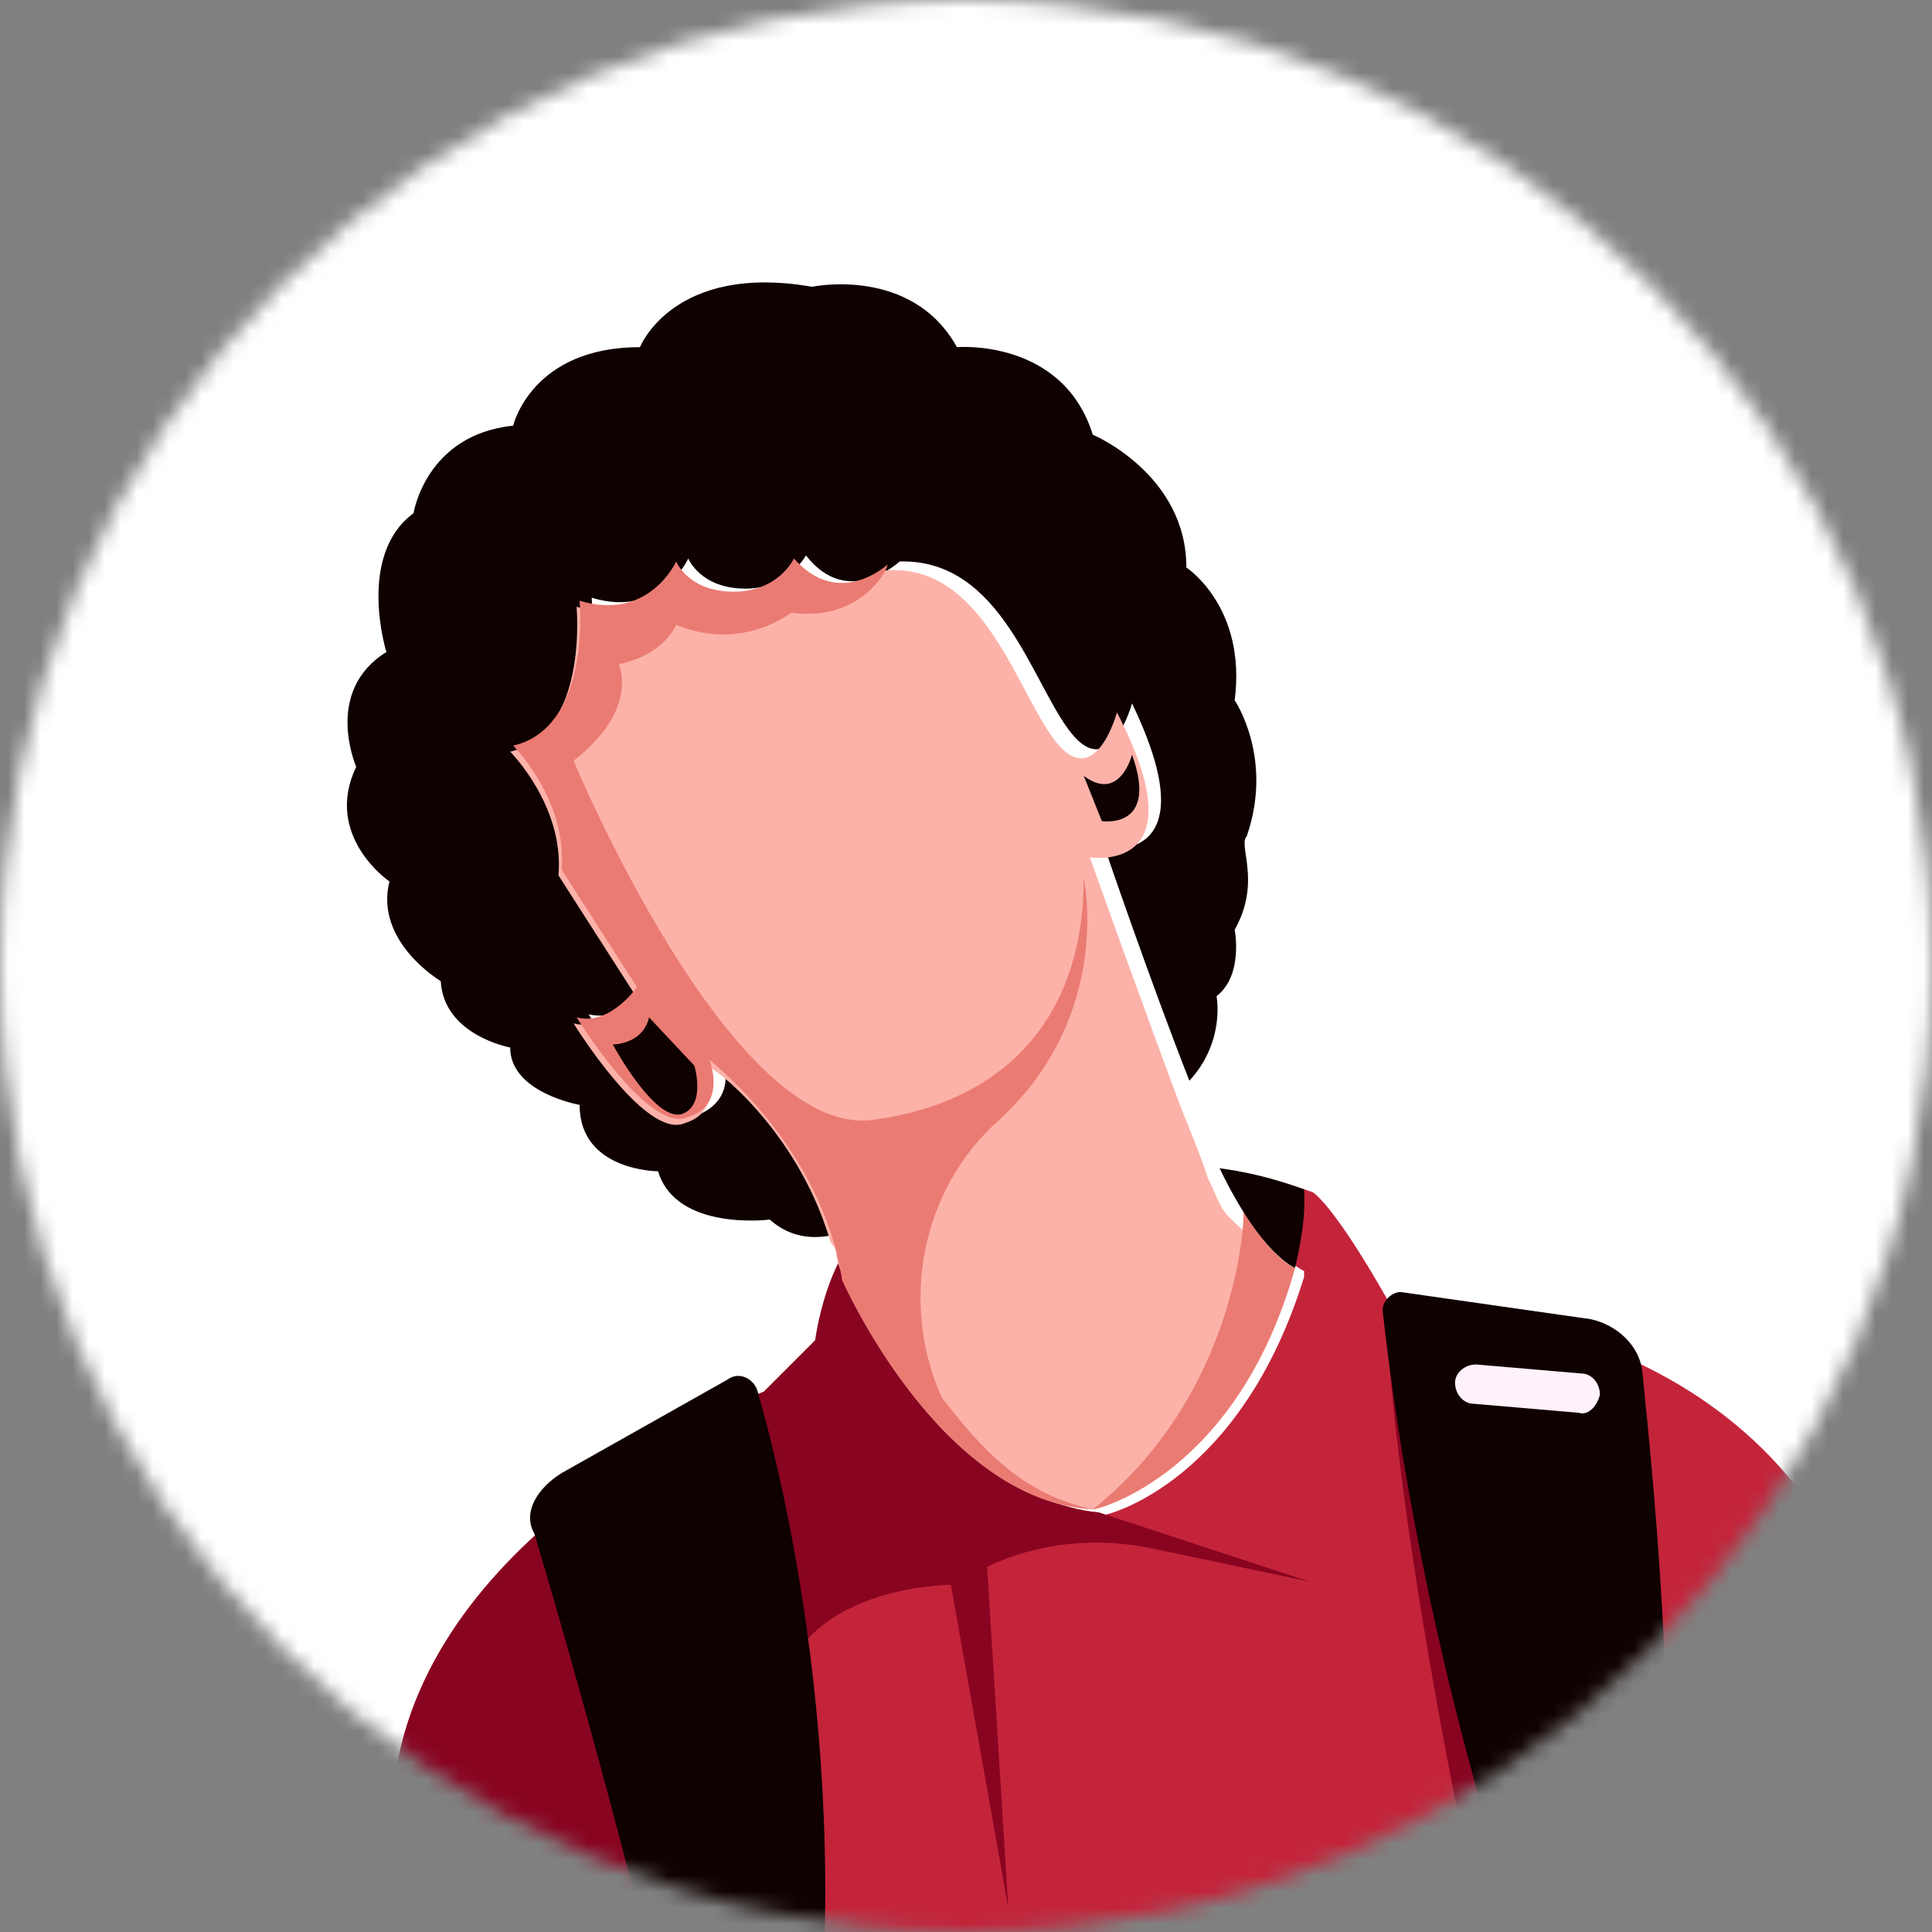 <svg width="120" height="120" viewBox="0 0 120 120" fill="none" xmlns="http://www.w3.org/2000/svg">
<rect x="0" y="0" width="120" height="120" fill="#808080" stroke="none"/>
<mask id="mask0_467_19167" style="mask-type:alpha" maskUnits="userSpaceOnUse" x="0" y="0" width="120" height="120">
<circle cx="60" cy="60" r="60" fill="#C4C4C4"/>
</mask>
<g mask="url(#mask0_467_19167)">
<path d="M250.875 -56.25H-75V471.938H250.875V-56.25Z" fill="white"/>
<path d="M133.875 205.687C130.312 208.5 126.188 209.437 122.812 209.812C117.938 210.187 113.437 209.062 111 208.5C110.25 208.125 109.312 207.937 109.312 207.937C94.875 210.75 81.938 211.5 71.25 211.5C52.875 211.5 40.125 208.688 35.812 207.75C34.688 207.375 33.938 207.188 33.938 207.188L37.125 189.938C37.125 189.938 29.25 186.375 25.312 174.375C21.562 162.375 21.75 124.5 24.938 109.312C28.125 94.125 47.625 86.625 47.625 86.625L50.812 83.438C51.188 81 51.938 79.125 52.5 78.188C52.875 78.75 52.875 79.312 52.875 79.875C52.875 79.875 58.875 93.188 68.438 94.125C68.812 94.125 77.062 92.062 81 79.312V78.938C81 78.938 78.938 78.188 76.312 72.75C79.125 73.125 81 73.875 81.562 74.062C83.25 75.375 86.438 81.188 86.438 81.188C86.438 81.188 109.125 80.625 115.875 100.312C122.062 120.187 133.875 205.687 133.875 205.687Z" fill="#C3243A"/>
<path d="M114.75 174.937C114.187 181.5 109.5 206.25 109.312 207.937L103.125 178.125C103.125 178.125 102.375 181.875 95.25 182.812C88.125 183.562 64.5 183.187 64.5 183.187C64.5 183.187 59.625 195 52.312 198.187C52.312 198.187 57 207.562 71.062 211.312C52.688 211.312 39.938 208.5 35.625 207.562C34.5 207.187 33.75 207 33.75 207L36.938 189.75C36.938 189.75 29.062 186.187 25.125 174.187C21.375 162.187 21.562 124.312 24.75 109.125C27.938 93.937 47.438 86.437 47.438 86.437L50.625 83.25C51 80.812 51.75 78.937 52.312 78C52.688 78.562 52.688 79.125 52.688 79.687C52.688 79.687 58.688 93 68.25 93.937L81.375 98.25L71.625 96.187C68.062 95.437 64.5 95.812 61.312 97.312L62.625 118.5L59.062 98.437C59.062 98.437 49.312 98.437 48.375 105.75L49.125 157.5C49.125 157.5 52.875 156.375 55.312 160.312L91.875 160.875L68.625 162.937L51.375 165C51.375 165 54.562 159.75 48.188 159C38.625 157.875 31.875 168 36.188 176.625C36.938 178.312 37.875 179.625 39.188 180.937C43.5 186.187 51.75 186.187 56.062 180.937C59.625 176.812 64.312 170.812 68.625 163.312L66.562 178.125L100.125 172.687L92.25 162.562L97.125 153.937L94.312 129.937C94.312 129.937 87 99.937 86.062 81.187L94.5 85.5L105.562 163.5L114 112.875C114.562 113.062 115.312 168.187 114.75 174.937Z" fill="#890421"/>
<path d="M76.688 57.75C76.688 57.75 77.25 60.562 75.562 61.875C75.562 61.875 76.125 64.688 73.875 67.125C71.438 60.938 68.625 52.688 68.625 52.688C68.625 52.688 75.188 53.812 70.312 43.688C70.312 43.688 69 48.562 66.562 45.562C64.125 42.562 62.25 34.688 55.875 34.875C55.875 34.875 52.687 37.875 50.062 34.5C50.062 34.5 48.937 36.562 46.312 36.562C43.5 36.562 42.75 34.688 42.75 34.688C42.75 34.688 41.062 38.438 36.75 37.125C36.75 37.125 37.5 45 32.625 46.125C32.625 46.125 35.812 49.312 35.625 53.812L40.312 61.125C40.312 61.125 39 63.562 36.562 63C36.562 63 40.875 70.312 43.5 69.188C45.937 68.062 44.812 65.625 44.812 65.625C45.188 66 50.25 69.938 52.5 76.5C51.375 76.875 49.5 77.25 47.812 75.75C47.812 75.75 42 76.5 40.875 72.75C40.875 72.75 36 72.75 36 68.625C36 68.625 31.688 67.875 31.688 65.062C31.688 65.062 27.562 64.312 27.375 60.938C27.375 60.938 23.25 58.5 24.188 54.75C24.188 54.75 20.062 51.938 22.125 47.625C22.125 47.625 20.062 42.938 24 40.5C24 40.5 22.125 34.5 25.687 31.875C25.687 31.875 26.438 27 31.875 26.438C31.875 26.438 33 21.562 39.75 21.562C39.75 21.562 41.812 16.312 50.438 17.812C50.438 17.812 56.625 16.5 59.437 21.562C59.437 21.562 66 21 67.875 27C67.875 27 73.688 29.438 73.688 35.25C73.688 35.25 77.438 37.688 76.688 43.5C76.688 43.5 79.125 47.062 77.438 51.938C76.875 52.5 78.375 54.75 76.688 57.75Z" fill="#0F0100"/>
<path d="M80.438 78.75C76.875 91.5 68.25 93.75 67.875 93.75C58.312 93.188 52.312 79.5 52.312 79.5C52.312 78.938 51.938 78.375 51.938 77.812C51.938 77.438 51.562 77.25 51.562 77.062C49.5 70.125 44.25 66.188 43.875 66.188C43.875 66.188 45 69 42.562 69.75C40.125 70.875 35.625 63.562 35.625 63.562C37.688 64.125 39.375 61.688 39.375 61.688L34.688 54.375C35.062 50.062 31.688 46.688 31.688 46.688C36.562 45.562 35.812 37.688 35.812 37.688C40.125 39 41.812 35.25 41.812 35.25C41.812 35.25 42.562 37.125 45.375 37.125C48.188 37.125 49.125 35.062 49.125 35.062C51.938 38.25 54.938 35.438 54.938 35.438C61.125 34.875 63.188 43.125 65.625 46.125C68.062 49.125 69.375 44.25 69.375 44.25C74.625 54.375 67.688 53.25 67.688 53.25C67.688 53.25 70.5 61.125 72.938 67.688C73.688 69.75 74.625 71.812 75 73.125C75.562 74.25 75.75 75 76.312 75.562C79.125 78.375 80.438 78.75 80.438 78.75Z" fill="#FCB2A9"/>
<path d="M67.875 93.75C58.312 93.188 52.312 79.5 52.312 79.5C51 71.25 44.438 66.188 44.062 65.812C44.062 65.812 45.188 68.625 42.75 69.375C40.312 70.5 35.812 63.188 35.812 63.188C37.875 63.75 39.562 61.312 39.562 61.312L34.875 54C35.25 49.688 31.875 46.312 31.875 46.312C36.75 45.188 36 37.312 36 37.312C40.312 38.625 42 34.875 42 34.875C42 34.875 42.75 36.75 45.562 36.75C48.375 36.75 49.312 34.688 49.312 34.688C52.125 37.875 55.125 35.062 55.125 35.062C55.125 35.438 53.438 38.625 49.125 38.062C49.125 38.062 46.125 40.5 42 38.812C42 38.812 41.25 40.688 38.438 41.25C38.438 41.25 39.75 44.062 35.625 47.25C35.625 47.25 45.375 70.688 54.188 69.562C62.625 68.438 67.312 63 67.312 54.562C67.312 54.562 69.188 63 62.062 69.562C57.188 73.875 55.875 81 58.5 86.812C61.125 90.188 63.562 92.812 67.875 93.75Z" fill="#EA7B73"/>
<path d="M80.438 78.75C76.875 91.5 68.25 93.75 67.875 93.75C76.125 87.187 77.25 77.437 77.25 75.187C79.125 78.375 80.438 78.75 80.438 78.75Z" fill="#EA7B73"/>
<path d="M80.438 78.75C80.438 78.75 78.375 78 75.75 72.562C78.562 72.938 80.438 73.688 81 73.875C81 74.25 81.188 75.562 80.438 78.75Z" fill="#0F0100"/>
<path d="M106.312 158.625L101.437 160.688L101.063 159.375L100.687 156.563L96.938 127.125C96.938 127.125 88.688 106.687 85.875 81.375C85.875 80.812 86.438 80.25 87 80.25L98.812 81.938C100.5 82.312 101.813 83.625 102 85.125C102.75 92.438 104.812 112.5 102.562 126.188L106.125 157.5L106.312 158.625Z" fill="#0F0100"/>
<path d="M67.312 48.188L68.438 51C68.438 51 72 51.562 70.312 46.875C70.312 46.875 69.562 49.875 67.312 48.188Z" fill="#0F0100"/>
<path d="M40.312 63.188L43.125 66.188C43.125 66.188 43.875 68.625 42.375 69.188C40.688 69.75 38.062 64.875 38.062 64.875C38.062 64.875 39.938 64.875 40.312 63.188Z" fill="#0F0100"/>
<path d="M34.875 91.5L45.188 85.688C45.938 85.125 46.875 85.688 47.062 86.438C48.75 92.25 53.625 112.312 49.875 134.438L49.125 157.312L45 156.938C45 156.938 46.688 155.625 46.875 153.75C47.25 151.875 44.812 146.813 44.812 146.813L45.188 134.812C45.188 134.812 43.125 134.813 41.062 124.688C39.375 116.813 35.062 101.438 33.188 95.25C32.438 93.938 33.375 92.438 34.875 91.5Z" fill="#0F0100"/>
<path d="M98.062 87.75L91.5 87.188C90.938 87.188 90.375 86.625 90.375 85.875C90.375 85.312 90.938 84.75 91.688 84.75L98.25 85.312C98.812 85.312 99.375 85.875 99.375 86.625C99.188 87.375 98.625 87.938 98.062 87.75Z" fill="#FFF2FA"/>
</g>
</svg>
